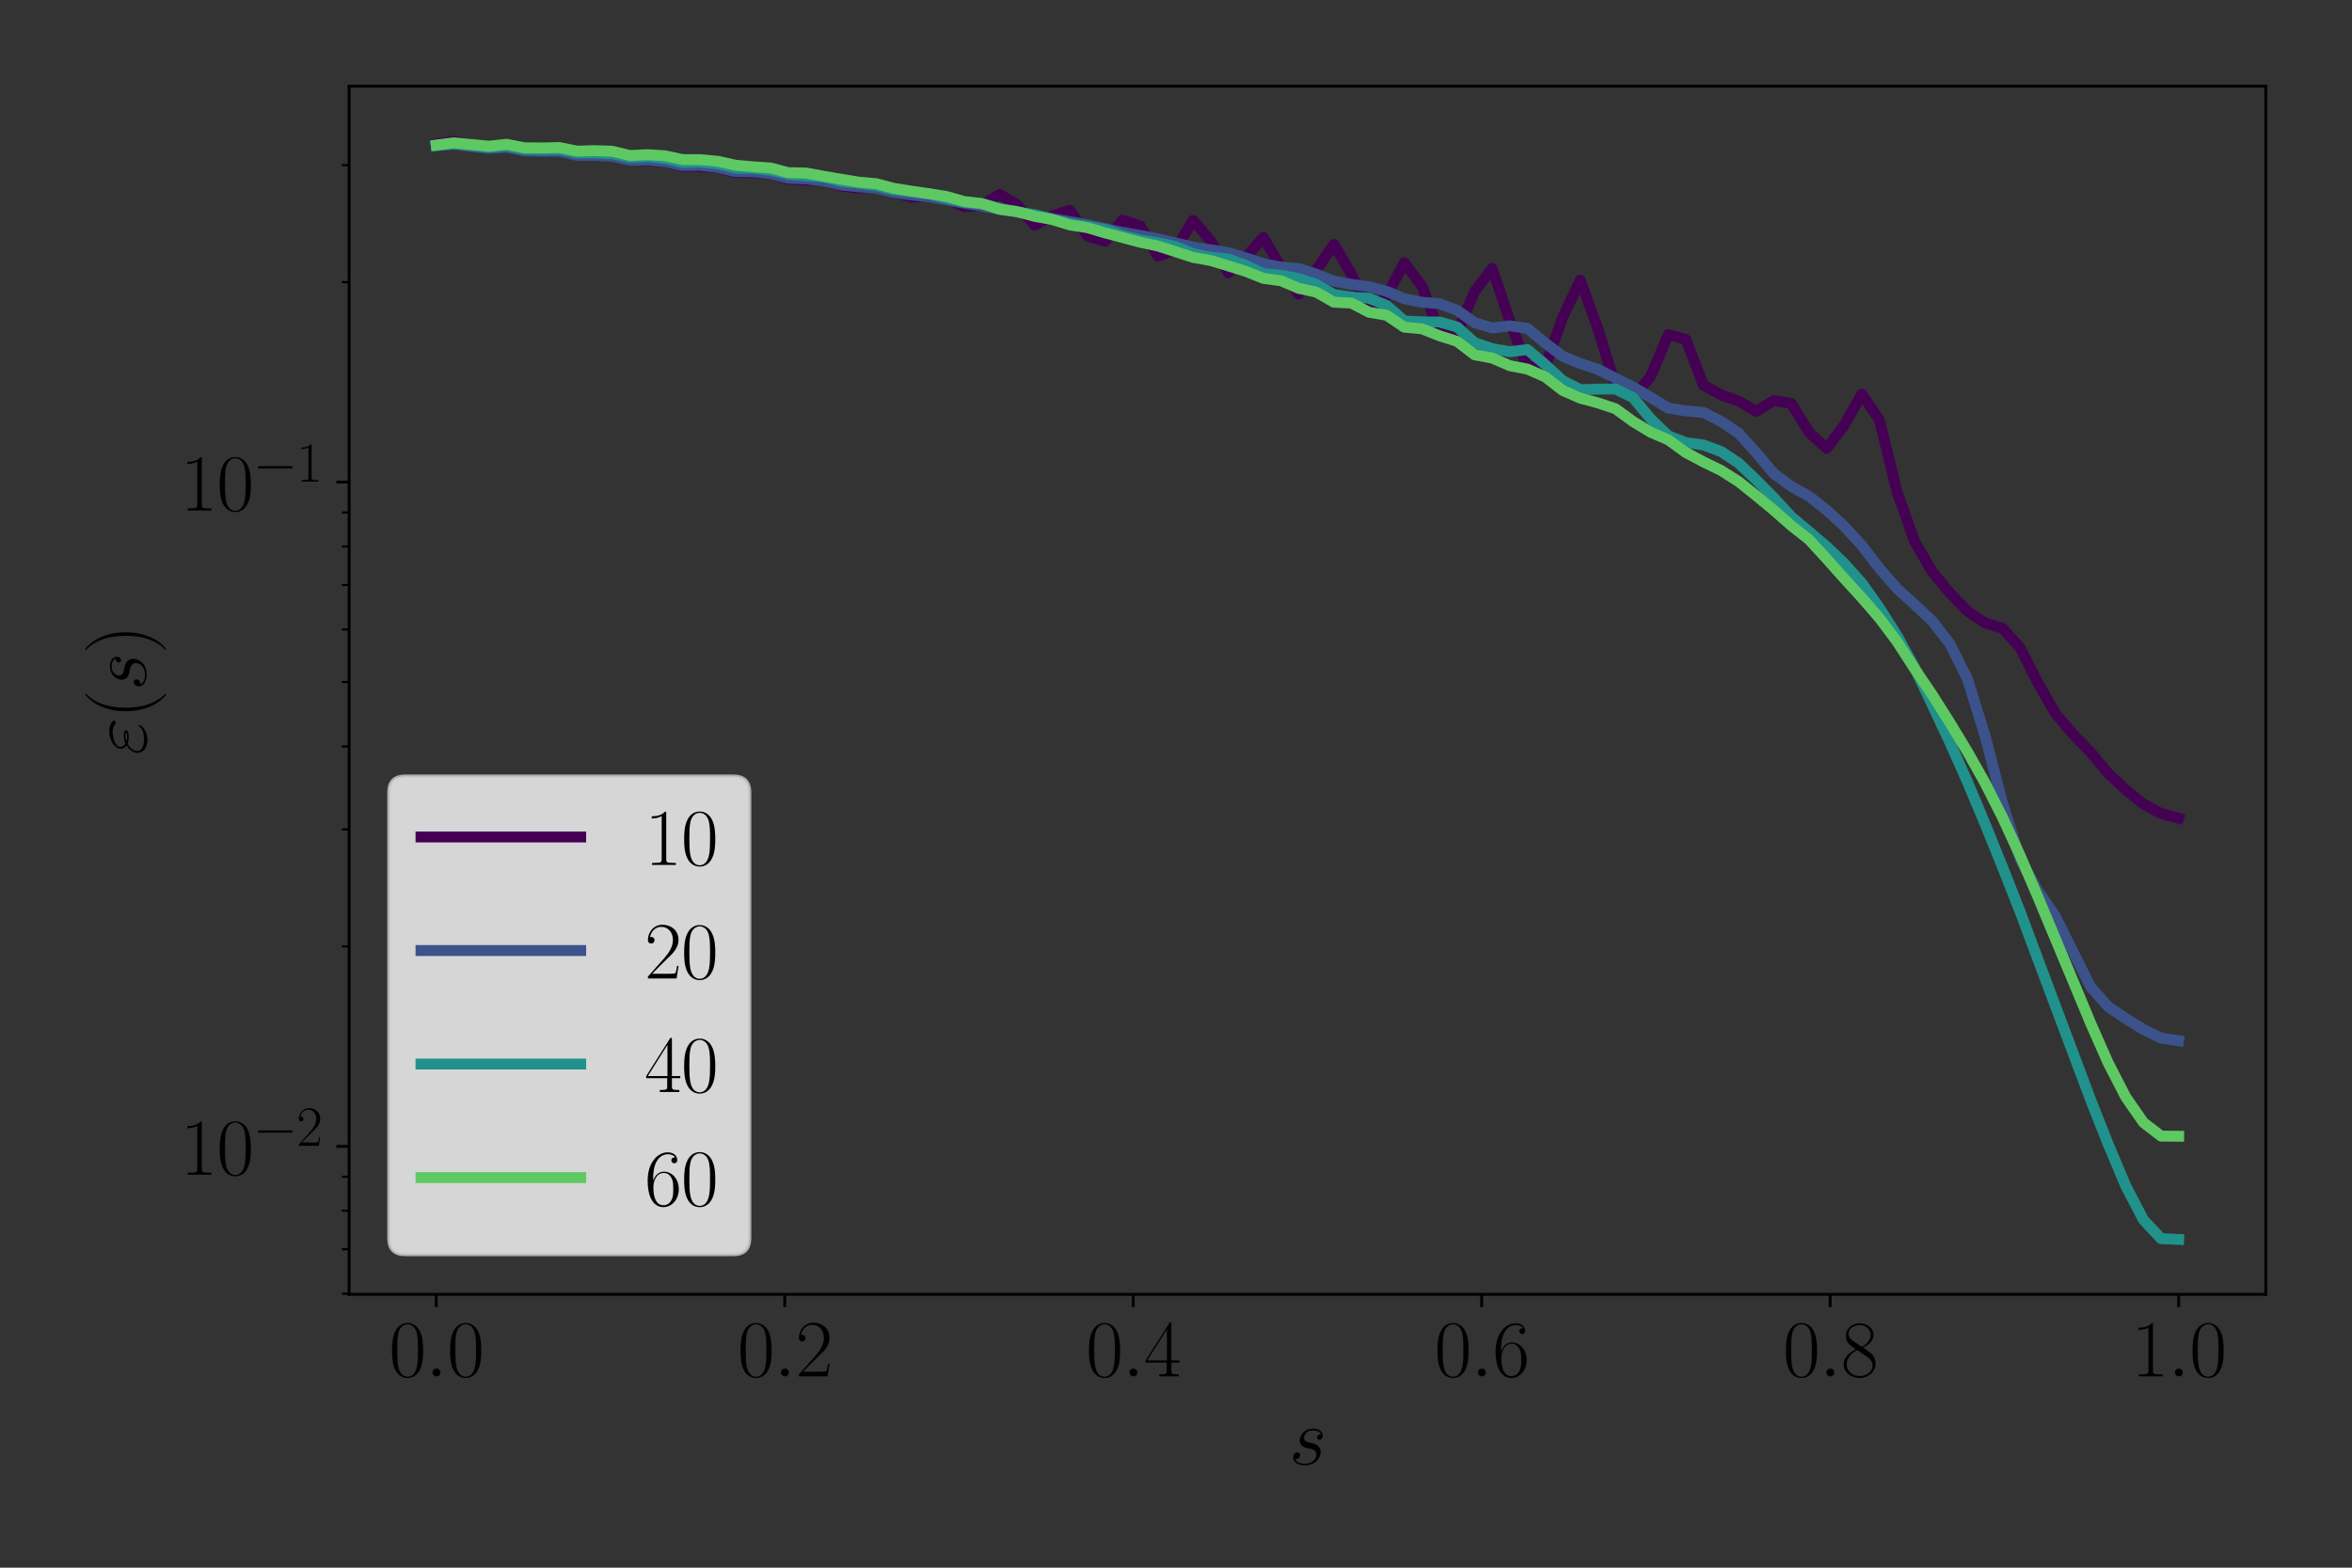 <?xml version="1.0" encoding="utf-8" standalone="no"?>
<!DOCTYPE svg PUBLIC "-//W3C//DTD SVG 1.1//EN"
  "http://www.w3.org/Graphics/SVG/1.1/DTD/svg11.dtd">
<svg xmlns:xlink="http://www.w3.org/1999/xlink" width="648pt" height="432pt" viewBox="0 0 648 432" xmlns="http://www.w3.org/2000/svg" version="1.1">
 <rect x="0" y="0" width="648" height="432" fill="#333333" stroke="none"/>
 <defs>
  <style type="text/css">*{stroke-linejoin: round; stroke-linecap: butt}</style>
 </defs>
 <g id="figure_1">
  <g id="patch_1">
   <path d="M 0 432 
L 648 432 
L 648 0 
L 0 0 
L 0 432 
z
" style="fill: none"/>
  </g>
  <g id="axes_1">
   <g id="patch_2">
    <path d="M 96.188 356.671 
L 624.24 356.671 
L 624.24 23.76 
L 96.188 23.76 
L 96.188 356.671 
z
" style="fill: none"/>
   </g>
   <g id="matplotlib.axis_1">
    <g id="xtick_1">
     <g id="line2d_1">
      <defs>
       <path id="m12475a900a" d="M 0 0 
L 0 3.5 
" style="stroke: #000000; stroke-width: 0.8"/>
      </defs>
      <g>
       <use xlink:href="#m12475a900a" x="120.19" y="356.671" style="stroke: #000000; stroke-width: 0.8"/>
      </g>
     </g>
     <g id="text_1">
      <!-- $\mathdefault{0.0}$ -->
      <g transform="translate(107.158 379.287) scale(0.22 -0.22)">
       <defs>
        <path id="CMR17-30" d="M 2688 2025 
C 2688 2416 2682 3080 2413 3591 
C 2176 4039 1798 4198 1466 4198 
C 1158 4198 768 4058 525 3597 
C 269 3118 243 2524 243 2025 
C 243 1661 250 1106 448 619 
C 723 -39 1216 -128 1466 -128 
C 1760 -128 2208 -7 2470 600 
C 2662 1042 2688 1559 2688 2025 
z
M 1466 -26 
C 1056 -26 813 325 723 812 
C 653 1188 653 1738 653 2096 
C 653 2588 653 2997 736 3387 
C 858 3929 1216 4096 1466 4096 
C 1728 4096 2067 3923 2189 3400 
C 2272 3036 2278 2607 2278 2096 
C 2278 1680 2278 1169 2202 792 
C 2067 95 1690 -26 1466 -26 
z
" transform="scale(0.016)"/>
        <path id="CMMI12-3a" d="M 1178 307 
C 1178 492 1024 619 870 619 
C 685 619 557 466 557 313 
C 557 128 710 0 864 0 
C 1050 0 1178 153 1178 307 
z
" transform="scale(0.016)"/>
       </defs>
       <use xlink:href="#CMR17-30" transform="scale(0.996)"/>
       <use xlink:href="#CMMI12-3a" transform="translate(45.69 0) scale(0.996)"/>
       <use xlink:href="#CMR17-30" transform="translate(72.788 0) scale(0.996)"/>
      </g>
     </g>
    </g>
    <g id="xtick_2">
     <g id="line2d_2">
      <g>
       <use xlink:href="#m12475a900a" x="216.2" y="356.671" style="stroke: #000000; stroke-width: 0.8"/>
      </g>
     </g>
     <g id="text_2">
      <!-- $\mathdefault{0.2}$ -->
      <g transform="translate(203.167 379.287) scale(0.22 -0.22)">
       <defs>
        <path id="CMR17-32" d="M 2669 989 
L 2554 989 
C 2490 536 2438 459 2413 420 
C 2381 369 1920 369 1830 369 
L 602 369 
C 832 619 1280 1072 1824 1597 
C 2214 1967 2669 2402 2669 3035 
C 2669 3790 2067 4224 1395 4224 
C 691 4224 262 3604 262 3030 
C 262 2780 448 2748 525 2748 
C 589 2748 781 2787 781 3010 
C 781 3207 614 3264 525 3264 
C 486 3264 448 3258 422 3245 
C 544 3790 915 4058 1306 4058 
C 1862 4058 2227 3617 2227 3035 
C 2227 2479 1901 2000 1536 1584 
L 262 146 
L 262 0 
L 2515 0 
L 2669 989 
z
" transform="scale(0.016)"/>
       </defs>
       <use xlink:href="#CMR17-30" transform="scale(0.996)"/>
       <use xlink:href="#CMMI12-3a" transform="translate(45.69 0) scale(0.996)"/>
       <use xlink:href="#CMR17-32" transform="translate(72.788 0) scale(0.996)"/>
      </g>
     </g>
    </g>
    <g id="xtick_3">
     <g id="line2d_3">
      <g>
       <use xlink:href="#m12475a900a" x="312.209" y="356.671" style="stroke: #000000; stroke-width: 0.8"/>
      </g>
     </g>
     <g id="text_3">
      <!-- $\mathdefault{0.4}$ -->
      <g transform="translate(299.177 379.287) scale(0.22 -0.22)">
       <defs>
        <path id="CMR17-34" d="M 2150 4122 
C 2150 4256 2144 4256 2029 4256 
L 128 1254 
L 128 1088 
L 1779 1088 
L 1779 457 
C 1779 224 1766 160 1318 160 
L 1197 160 
L 1197 0 
C 1402 0 1747 0 1965 0 
C 2182 0 2528 0 2733 0 
L 2733 160 
L 2611 160 
C 2163 160 2150 224 2150 457 
L 2150 1088 
L 2803 1088 
L 2803 1254 
L 2150 1254 
L 2150 4122 
z
M 1798 3703 
L 1798 1254 
L 256 1254 
L 1798 3703 
z
" transform="scale(0.016)"/>
       </defs>
       <use xlink:href="#CMR17-30" transform="scale(0.996)"/>
       <use xlink:href="#CMMI12-3a" transform="translate(45.69 0) scale(0.996)"/>
       <use xlink:href="#CMR17-34" transform="translate(72.788 0) scale(0.996)"/>
      </g>
     </g>
    </g>
    <g id="xtick_4">
     <g id="line2d_4">
      <g>
       <use xlink:href="#m12475a900a" x="408.219" y="356.671" style="stroke: #000000; stroke-width: 0.8"/>
      </g>
     </g>
     <g id="text_4">
      <!-- $\mathdefault{0.6}$ -->
      <g transform="translate(395.186 379.287) scale(0.22 -0.22)">
       <defs>
        <path id="CMR17-36" d="M 678 2176 
C 678 3690 1395 4032 1811 4032 
C 1946 4032 2272 4009 2400 3776 
C 2298 3776 2106 3776 2106 3553 
C 2106 3381 2246 3323 2336 3323 
C 2394 3323 2566 3348 2566 3560 
C 2566 3954 2246 4179 1805 4179 
C 1043 4179 243 3390 243 1984 
C 243 253 966 -128 1478 -128 
C 2099 -128 2688 427 2688 1283 
C 2688 2081 2170 2662 1517 2662 
C 1126 2662 838 2407 678 1960 
L 678 2176 
z
M 1478 25 
C 691 25 691 1200 691 1436 
C 691 1896 909 2560 1504 2560 
C 1613 2560 1926 2560 2138 2120 
C 2253 1870 2253 1609 2253 1289 
C 2253 944 2253 690 2118 434 
C 1978 171 1773 25 1478 25 
z
" transform="scale(0.016)"/>
       </defs>
       <use xlink:href="#CMR17-30" transform="scale(0.996)"/>
       <use xlink:href="#CMMI12-3a" transform="translate(45.69 0) scale(0.996)"/>
       <use xlink:href="#CMR17-36" transform="translate(72.788 0) scale(0.996)"/>
      </g>
     </g>
    </g>
    <g id="xtick_5">
     <g id="line2d_5">
      <g>
       <use xlink:href="#m12475a900a" x="504.228" y="356.671" style="stroke: #000000; stroke-width: 0.8"/>
      </g>
     </g>
     <g id="text_5">
      <!-- $\mathdefault{0.8}$ -->
      <g transform="translate(491.196 379.287) scale(0.22 -0.22)">
       <defs>
        <path id="CMR17-38" d="M 1741 2264 
C 2144 2467 2554 2773 2554 3263 
C 2554 3841 1990 4179 1472 4179 
C 890 4179 378 3759 378 3180 
C 378 3021 416 2747 666 2505 
C 730 2442 998 2251 1171 2130 
C 883 1983 211 1634 211 934 
C 211 279 838 -128 1459 -128 
C 2144 -128 2720 362 2720 1010 
C 2720 1590 2330 1857 2074 2029 
L 1741 2264 
z
M 902 2822 
C 851 2854 595 3051 595 3351 
C 595 3739 998 4032 1459 4032 
C 1965 4032 2336 3676 2336 3262 
C 2336 2669 1670 2331 1638 2331 
C 1632 2331 1626 2331 1574 2370 
L 902 2822 
z
M 2080 1519 
C 2176 1449 2483 1240 2483 851 
C 2483 381 2010 25 1472 25 
C 890 25 448 438 448 940 
C 448 1443 838 1862 1280 2060 
L 2080 1519 
z
" transform="scale(0.016)"/>
       </defs>
       <use xlink:href="#CMR17-30" transform="scale(0.996)"/>
       <use xlink:href="#CMMI12-3a" transform="translate(45.69 0) scale(0.996)"/>
       <use xlink:href="#CMR17-38" transform="translate(72.788 0) scale(0.996)"/>
      </g>
     </g>
    </g>
    <g id="xtick_6">
     <g id="line2d_6">
      <g>
       <use xlink:href="#m12475a900a" x="600.238" y="356.671" style="stroke: #000000; stroke-width: 0.8"/>
      </g>
     </g>
     <g id="text_6">
      <!-- $\mathdefault{1.0}$ -->
      <g transform="translate(587.205 379.287) scale(0.22 -0.22)">
       <defs>
        <path id="CMR17-31" d="M 1702 4058 
C 1702 4192 1696 4192 1606 4192 
C 1357 3916 979 3827 621 3827 
C 602 3827 570 3827 563 3808 
C 557 3795 557 3782 557 3648 
C 755 3648 1088 3686 1344 3839 
L 1344 461 
C 1344 236 1331 160 781 160 
L 589 160 
L 589 0 
C 896 0 1216 0 1523 0 
C 1830 0 2150 0 2458 0 
L 2458 160 
L 2266 160 
C 1715 160 1702 230 1702 458 
L 1702 4058 
z
" transform="scale(0.016)"/>
       </defs>
       <use xlink:href="#CMR17-31" transform="scale(0.996)"/>
       <use xlink:href="#CMMI12-3a" transform="translate(45.69 0) scale(0.996)"/>
       <use xlink:href="#CMR17-30" transform="translate(72.788 0) scale(0.996)"/>
      </g>
     </g>
    </g>
    <g id="text_7">
     <!-- $s$ -->
     <g transform="translate(355.159 403.572) scale(0.22 -0.22)">
      <defs>
       <path id="CMMI12-73" d="M 1459 1280 
C 1568 1261 1741 1223 1779 1216 
C 1862 1192 2150 1090 2150 783 
C 2150 586 1971 70 1229 70 
C 1094 70 614 70 486 436 
C 742 404 870 603 870 745 
C 870 880 781 950 653 950 
C 512 950 326 841 326 552 
C 326 173 710 -64 1222 -64 
C 2195 -64 2483 651 2483 984 
C 2483 1079 2483 1258 2278 1462 
C 2118 1616 1965 1648 1619 1718 
C 1446 1756 1171 1814 1171 2101 
C 1171 2229 1286 2689 1894 2689 
C 2163 2689 2426 2589 2490 2368 
C 2208 2368 2195 2125 2195 2119 
C 2195 1984 2317 1946 2374 1946 
C 2464 1946 2643 2015 2643 2281 
C 2643 2545 2400 2816 1901 2816 
C 1062 2816 838 2160 838 1899 
C 838 1414 1312 1312 1459 1280 
z
" transform="scale(0.016)"/>
      </defs>
      <use xlink:href="#CMMI12-73" transform="scale(0.996)"/>
     </g>
    </g>
   </g>
   <g id="matplotlib.axis_2">
    <g id="ytick_1">
     <g id="line2d_7">
      <defs>
       <path id="m656d91593b" d="M 0 0 
L -3.5 0 
" style="stroke: #000000; stroke-width: 0.8"/>
      </defs>
      <g>
       <use xlink:href="#m656d91593b" x="96.188" y="315.893" style="stroke: #000000; stroke-width: 0.8"/>
      </g>
     </g>
     <g id="text_8">
      <!-- $\mathdefault{10^{-2}}$ -->
      <g transform="translate(49.64 323.701) scale(0.22 -0.22)">
       <defs>
        <path id="CMSY10-0" d="M 4218 1472 
C 4326 1472 4442 1472 4442 1600 
C 4442 1728 4326 1728 4218 1728 
L 755 1728 
C 646 1728 531 1728 531 1600 
C 531 1472 646 1472 755 1472 
L 4218 1472 
z
" transform="scale(0.016)"/>
       </defs>
       <use xlink:href="#CMR17-31" transform="scale(0.996)"/>
       <use xlink:href="#CMR17-30" transform="translate(45.69 0) scale(0.996)"/>
       <use xlink:href="#CMSY10-0" transform="translate(91.381 36.154) scale(0.697)"/>
       <use xlink:href="#CMR17-32" transform="translate(145.622 36.154) scale(0.697)"/>
      </g>
     </g>
    </g>
    <g id="ytick_2">
     <g id="line2d_8">
      <g>
       <use xlink:href="#m656d91593b" x="96.188" y="132.85" style="stroke: #000000; stroke-width: 0.8"/>
      </g>
     </g>
     <g id="text_9">
      <!-- $\mathdefault{10^{-1}}$ -->
      <g transform="translate(49.64 140.658) scale(0.22 -0.22)">
       <use xlink:href="#CMR17-31" transform="scale(0.996)"/>
       <use xlink:href="#CMR17-30" transform="translate(45.69 0) scale(0.996)"/>
       <use xlink:href="#CMSY10-0" transform="translate(91.381 36.154) scale(0.697)"/>
       <use xlink:href="#CMR17-31" transform="translate(145.622 36.154) scale(0.697)"/>
      </g>
     </g>
    </g>
    <g id="ytick_3">
     <g id="line2d_9">
      <defs>
       <path id="m7059deb3da" d="M 0 0 
L -2 0 
" style="stroke: #000000; stroke-width: 0.6"/>
      </defs>
      <g>
       <use xlink:href="#m7059deb3da" x="96.188" y="356.501" style="stroke: #000000; stroke-width: 0.6"/>
      </g>
     </g>
    </g>
    <g id="ytick_4">
     <g id="line2d_10">
      <g>
       <use xlink:href="#m7059deb3da" x="96.188" y="344.247" style="stroke: #000000; stroke-width: 0.6"/>
      </g>
     </g>
    </g>
    <g id="ytick_5">
     <g id="line2d_11">
      <g>
       <use xlink:href="#m7059deb3da" x="96.188" y="333.632" style="stroke: #000000; stroke-width: 0.6"/>
      </g>
     </g>
    </g>
    <g id="ytick_6">
     <g id="line2d_12">
      <g>
       <use xlink:href="#m7059deb3da" x="96.188" y="324.269" style="stroke: #000000; stroke-width: 0.6"/>
      </g>
     </g>
    </g>
    <g id="ytick_7">
     <g id="line2d_13">
      <g>
       <use xlink:href="#m7059deb3da" x="96.188" y="260.792" style="stroke: #000000; stroke-width: 0.6"/>
      </g>
     </g>
    </g>
    <g id="ytick_8">
     <g id="line2d_14">
      <g>
       <use xlink:href="#m7059deb3da" x="96.188" y="228.559" style="stroke: #000000; stroke-width: 0.6"/>
      </g>
     </g>
    </g>
    <g id="ytick_9">
     <g id="line2d_15">
      <g>
       <use xlink:href="#m7059deb3da" x="96.188" y="205.69" style="stroke: #000000; stroke-width: 0.6"/>
      </g>
     </g>
    </g>
    <g id="ytick_10">
     <g id="line2d_16">
      <g>
       <use xlink:href="#m7059deb3da" x="96.188" y="187.951" style="stroke: #000000; stroke-width: 0.6"/>
      </g>
     </g>
    </g>
    <g id="ytick_11">
     <g id="line2d_17">
      <g>
       <use xlink:href="#m7059deb3da" x="96.188" y="173.458" style="stroke: #000000; stroke-width: 0.6"/>
      </g>
     </g>
    </g>
    <g id="ytick_12">
     <g id="line2d_18">
      <g>
       <use xlink:href="#m7059deb3da" x="96.188" y="161.203" style="stroke: #000000; stroke-width: 0.6"/>
      </g>
     </g>
    </g>
    <g id="ytick_13">
     <g id="line2d_19">
      <g>
       <use xlink:href="#m7059deb3da" x="96.188" y="150.588" style="stroke: #000000; stroke-width: 0.6"/>
      </g>
     </g>
    </g>
    <g id="ytick_14">
     <g id="line2d_20">
      <g>
       <use xlink:href="#m7059deb3da" x="96.188" y="141.225" style="stroke: #000000; stroke-width: 0.6"/>
      </g>
     </g>
    </g>
    <g id="ytick_15">
     <g id="line2d_21">
      <g>
       <use xlink:href="#m7059deb3da" x="96.188" y="77.748" style="stroke: #000000; stroke-width: 0.6"/>
      </g>
     </g>
    </g>
    <g id="ytick_16">
     <g id="line2d_22">
      <g>
       <use xlink:href="#m7059deb3da" x="96.188" y="45.516" style="stroke: #000000; stroke-width: 0.6"/>
      </g>
     </g>
    </g>
    <g id="text_10">
     <!-- $\varepsilon(s)$ -->
     <g transform="translate(40.179 208.053) rotate(-90) scale(0.22 -0.22)">
      <defs>
       <path id="CMMI12-22" d="M 890 1427 
C 1094 1345 1312 1345 1434 1345 
C 1600 1345 1933 1345 1933 1550 
C 1933 1678 1811 1728 1485 1728 
C 1325 1728 1133 1709 909 1613 
C 710 1708 634 1852 634 1990 
C 634 2379 1261 2606 1830 2606 
C 1939 2606 2170 2606 2438 2411 
C 2477 2387 2496 2367 2541 2367 
C 2618 2367 2701 2449 2701 2526 
C 2701 2639 2330 2880 1888 2880 
C 1171 2880 493 2449 493 1972 
C 493 1734 646 1586 755 1509 
C 384 1301 166 961 166 652 
C 166 219 563 -128 1178 -128 
C 2022 -128 2362 424 2362 512 
C 2362 543 2336 568 2304 568 
C 2272 568 2259 549 2234 512 
C 2163 395 1997 146 1235 146 
C 838 146 314 245 314 686 
C 314 898 474 1214 890 1427 
z
M 1088 1518 
C 1261 1600 1427 1600 1472 1600 
C 1651 1600 1683 1583 1786 1545 
C 1677 1472 1664 1472 1434 1472 
C 1318 1472 1216 1472 1088 1518 
z
" transform="scale(0.016)"/>
       <path id="CMR17-28" d="M 1958 -1561 
C 1958 -1555 1958 -1542 1939 -1523 
C 1645 -1224 858 -407 858 1581 
C 858 3569 1632 4379 1946 4697 
C 1946 4704 1958 4717 1958 4736 
C 1958 4755 1939 4768 1914 4768 
C 1843 4768 1299 4296 986 3594 
C 666 2887 576 2199 576 1588 
C 576 1128 621 351 1005 -471 
C 1312 -1135 1837 -1600 1914 -1600 
C 1946 -1600 1958 -1587 1958 -1561 
z
" transform="scale(0.016)"/>
       <path id="CMR17-29" d="M 1683 1581 
C 1683 2040 1638 2817 1254 3639 
C 947 4303 422 4768 346 4768 
C 326 4768 301 4761 301 4729 
C 301 4717 307 4710 314 4697 
C 621 4378 1402 3568 1402 1584 
C 1402 -407 627 -1217 314 -1537 
C 307 -1549 301 -1556 301 -1568 
C 301 -1600 326 -1600 346 -1600 
C 416 -1600 960 -1128 1274 -426 
C 1594 281 1683 969 1683 1581 
z
" transform="scale(0.016)"/>
      </defs>
      <use xlink:href="#CMMI12-22" transform="scale(0.996)"/>
      <use xlink:href="#CMR17-28" transform="translate(45.65 0) scale(0.996)"/>
      <use xlink:href="#CMMI12-73" transform="translate(80.931 0) scale(0.996)"/>
      <use xlink:href="#CMR17-29" transform="translate(126.881 0) scale(0.996)"/>
     </g>
    </g>
   </g>
   <g id="line2d_23">
    <path d="M 120.19 39.7 
L 125.039 38.892 
L 129.888 40.201 
L 134.737 40.829 
L 139.586 39.812 
L 144.435 41.436 
L 149.284 41.619 
L 154.133 41.192 
L 158.982 42.747 
L 163.831 42.698 
L 168.68 42.959 
L 173.529 44.011 
L 178.378 44.317 
L 183.227 44.559 
L 188.076 45.856 
L 192.925 45.89 
L 197.774 46.235 
L 202.623 47.516 
L 207.472 47.597 
L 212.321 47.969 
L 217.17 49.345 
L 222.018 49.666 
L 226.867 49.675 
L 231.716 51.222 
L 236.565 51.841 
L 241.414 51.576 
L 246.263 52.933 
L 251.112 54.349 
L 255.961 53.993 
L 260.81 54.586 
L 265.659 56.949 
L 270.508 56.607 
L 275.357 53.579 
L 280.206 56.376 
L 285.055 62.051 
L 289.904 59.478 
L 294.753 57.95 
L 299.602 65.058 
L 304.451 66.505 
L 309.3 60.674 
L 314.149 62.292 
L 318.998 70.594 
L 323.847 68.822 
L 328.696 60.7 
L 333.545 66.326 
L 338.394 75.193 
L 343.243 70.818 
L 348.092 65.429 
L 352.94 73.739 
L 357.789 81.079 
L 362.638 74.435 
L 367.487 67.333 
L 372.336 75.542 
L 377.185 85.816 
L 382.034 81.533 
L 386.883 72.398 
L 391.732 78.771 
L 396.581 91.412 
L 401.43 91.752 
L 406.279 80.282 
L 411.128 73.966 
L 415.977 88.565 
L 420.826 101.216 
L 425.675 101.27 
L 430.524 87.509 
L 435.373 77.194 
L 440.222 90.573 
L 445.071 106.286 
L 449.92 109.653 
L 454.769 103.748 
L 459.618 92.228 
L 464.467 93.534 
L 469.316 106.141 
L 474.165 108.806 
L 479.014 110.51 
L 483.863 113.353 
L 488.711 110.403 
L 493.56 111.216 
L 498.409 119.116 
L 503.258 123.549 
L 508.107 117.158 
L 512.956 108.612 
L 517.805 115.751 
L 522.654 135.545 
L 527.503 149.207 
L 532.352 157.547 
L 537.201 163.378 
L 542.05 168.405 
L 546.899 171.665 
L 551.748 173.158 
L 556.597 178.58 
L 561.446 188.151 
L 566.295 196.635 
L 571.144 202.289 
L 575.993 207.319 
L 580.842 213.143 
L 585.691 217.65 
L 590.54 221.585 
L 595.389 224.161 
L 600.238 225.469 
" clip-path="url(#p4a7986c7bc)" style="fill: none; stroke: #440154; stroke-width: 3; stroke-linecap: square"/>
   </g>
   <g id="line2d_24">
    <path d="M 120.19 40.171 
L 125.039 39.761 
L 129.888 40.362 
L 134.737 40.914 
L 139.586 40.585 
L 144.435 41.576 
L 149.284 41.74 
L 154.133 41.704 
L 158.982 42.822 
L 163.831 42.813 
L 168.68 43.064 
L 173.529 44.149 
L 178.378 44.101 
L 183.227 44.552 
L 188.076 45.619 
L 192.925 45.574 
L 197.774 46.136 
L 202.623 47.279 
L 207.472 47.327 
L 212.321 47.89 
L 217.17 49.107 
L 222.018 49.297 
L 226.867 49.827 
L 231.716 50.969 
L 236.565 51.483 
L 241.414 51.831 
L 246.263 53.048 
L 251.112 53.704 
L 255.961 54.233 
L 260.81 55.094 
L 265.659 55.987 
L 270.508 56.804 
L 275.357 57.715 
L 280.206 58.501 
L 285.055 59.204 
L 289.904 60.278 
L 294.753 61.068 
L 299.602 61.918 
L 304.451 62.972 
L 309.3 64.046 
L 314.149 64.886 
L 318.998 65.782 
L 323.847 66.939 
L 328.696 68.094 
L 333.545 68.836 
L 338.394 69.607 
L 343.243 71.068 
L 348.092 72.683 
L 352.94 73.596 
L 357.789 74.014 
L 362.638 75.546 
L 367.487 77.45 
L 372.336 78.384 
L 377.185 78.996 
L 382.034 80.292 
L 386.883 82.304 
L 391.732 83.296 
L 396.581 83.667 
L 401.43 85.491 
L 406.279 88.929 
L 411.128 90.378 
L 415.977 89.782 
L 420.826 90.485 
L 425.675 94.512 
L 430.524 98.163 
L 435.373 100.171 
L 440.222 101.775 
L 445.071 104.239 
L 449.92 106.657 
L 454.769 109.499 
L 459.618 112.449 
L 464.467 113.237 
L 469.316 113.667 
L 474.165 116.129 
L 479.014 119.392 
L 483.863 124.751 
L 488.711 130.507 
L 493.56 134.08 
L 498.409 136.747 
L 503.258 140.598 
L 508.107 145.042 
L 512.956 150.309 
L 517.805 156.628 
L 522.654 162.203 
L 527.503 166.587 
L 532.352 171.139 
L 537.201 177.372 
L 542.05 187.127 
L 546.899 202.741 
L 551.748 221.457 
L 556.597 236.792 
L 561.446 245.478 
L 566.295 252.531 
L 571.144 262.275 
L 575.993 271.97 
L 580.842 277.415 
L 585.691 280.703 
L 590.54 283.687 
L 595.389 286.079 
L 600.238 286.778 
" clip-path="url(#p4a7986c7bc)" style="fill: none; stroke: #3b528b; stroke-width: 3; stroke-linecap: square"/>
   </g>
   <g id="line2d_25">
    <path d="M 120.19 40.093 
L 125.039 39.593 
L 129.888 40.137 
L 134.737 40.597 
L 139.586 40.181 
L 144.435 41.139 
L 149.284 41.214 
L 154.133 41.18 
L 158.982 42.149 
L 163.831 42.133 
L 168.68 42.372 
L 173.529 43.369 
L 178.378 43.17 
L 183.227 43.635 
L 188.076 44.763 
L 192.925 44.697 
L 197.774 45.132 
L 202.623 46.319 
L 207.472 46.35 
L 212.321 46.946 
L 217.17 48.002 
L 222.018 48.441 
L 226.867 48.768 
L 231.716 50.016 
L 236.565 50.529 
L 241.414 51.111 
L 246.263 52.317 
L 251.112 52.89 
L 255.961 53.463 
L 260.81 54.664 
L 265.659 55.717 
L 270.508 56.126 
L 275.357 57.416 
L 280.206 58.382 
L 285.055 59.167 
L 289.904 60.37 
L 294.753 61.634 
L 299.602 62.389 
L 304.451 63.217 
L 309.3 64.916 
L 314.149 66.131 
L 318.998 66.885 
L 323.847 67.946 
L 328.696 69.895 
L 333.545 70.921 
L 338.394 71.36 
L 343.243 73.142 
L 348.092 75.424 
L 352.94 75.838 
L 357.789 76.775 
L 362.638 78.381 
L 367.487 81.18 
L 372.336 81.877 
L 377.185 82.181 
L 382.034 84.187 
L 386.883 88.436 
L 391.732 88.704 
L 396.581 88.727 
L 401.43 90.114 
L 406.279 94.44 
L 411.128 96.082 
L 415.977 96.917 
L 420.826 96.334 
L 425.675 100.423 
L 430.524 104.901 
L 435.373 107.369 
L 440.222 107.233 
L 445.071 107.177 
L 449.92 109.585 
L 454.769 115.403 
L 459.618 120.102 
L 464.467 121.974 
L 469.316 122.619 
L 474.165 124.413 
L 479.014 127.635 
L 483.863 132.26 
L 488.711 137.187 
L 493.56 142.416 
L 498.409 146.487 
L 503.258 150.622 
L 508.107 155.261 
L 512.956 160.687 
L 517.805 167.534 
L 522.654 175.154 
L 527.503 183.997 
L 532.352 194.249 
L 537.201 204.565 
L 542.05 215.461 
L 546.899 227.016 
L 551.748 239.007 
L 556.597 251.331 
L 561.446 264.31 
L 566.295 277.247 
L 571.144 290.145 
L 575.993 303.065 
L 580.842 315.343 
L 585.691 326.849 
L 590.54 336.131 
L 595.389 341.325 
L 600.238 341.538 
" clip-path="url(#p4a7986c7bc)" style="fill: none; stroke: #21918c; stroke-width: 3; stroke-linecap: square"/>
   </g>
   <g id="line2d_26">
    <path d="M 120.19 39.968 
L 125.039 39.351 
L 129.888 39.83 
L 134.737 40.283 
L 139.586 39.754 
L 144.435 40.716 
L 149.284 40.763 
L 154.133 40.659 
L 158.982 41.643 
L 163.831 41.504 
L 168.68 41.675 
L 173.529 42.856 
L 178.378 42.622 
L 183.227 42.934 
L 188.076 43.98 
L 192.925 43.997 
L 197.774 44.447 
L 202.623 45.526 
L 207.472 45.961 
L 212.321 46.291 
L 217.17 47.575 
L 222.018 47.681 
L 226.867 48.551 
L 231.716 49.393 
L 236.565 50.19 
L 241.414 50.624 
L 246.263 51.902 
L 251.112 52.669 
L 255.961 53.368 
L 260.81 54.161 
L 265.659 55.537 
L 270.508 56.101 
L 275.357 57.666 
L 280.206 58.306 
L 285.055 59.617 
L 289.904 60.498 
L 294.753 61.989 
L 299.602 62.738 
L 304.451 64.183 
L 309.3 65.467 
L 314.149 66.753 
L 318.998 67.791 
L 323.847 69.352 
L 328.696 70.929 
L 333.545 71.788 
L 338.394 73.267 
L 343.243 74.784 
L 348.092 76.715 
L 352.94 77.376 
L 357.789 79.452 
L 362.638 80.501 
L 367.487 83.271 
L 372.336 83.522 
L 377.185 86.044 
L 382.034 86.871 
L 386.883 90.155 
L 391.732 90.601 
L 396.581 92.524 
L 401.43 94.06 
L 406.279 97.77 
L 411.128 98.68 
L 415.977 100.78 
L 420.826 101.715 
L 425.675 103.829 
L 430.524 107.587 
L 435.373 109.723 
L 440.222 111.018 
L 445.071 112.634 
L 449.92 116.162 
L 454.769 119.111 
L 459.618 121.191 
L 464.467 124.707 
L 469.316 127.286 
L 474.165 129.642 
L 479.014 132.72 
L 483.863 136.598 
L 488.711 140.616 
L 493.56 144.879 
L 498.409 148.699 
L 503.258 153.968 
L 508.107 159.426 
L 512.956 164.73 
L 517.805 170.331 
L 522.654 176.798 
L 527.503 184.294 
L 532.352 191.465 
L 537.201 199.124 
L 542.05 207.135 
L 546.899 215.744 
L 551.748 225.332 
L 556.597 235.86 
L 561.446 247.115 
L 566.295 258.741 
L 571.144 270.341 
L 575.993 281.977 
L 580.842 292.941 
L 585.691 302.337 
L 590.54 309.328 
L 595.389 313.061 
L 600.238 313.119 
" clip-path="url(#p4a7986c7bc)" style="fill: none; stroke: #5ec962; stroke-width: 3; stroke-linecap: square"/>
   </g>
   <g id="patch_3">
    <path d="M 96.188 356.671 
L 96.188 23.76 
" style="fill: none; stroke: #000000; stroke-width: 0.8; stroke-linejoin: miter; stroke-linecap: square"/>
   </g>
   <g id="patch_4">
    <path d="M 624.24 356.671 
L 624.24 23.76 
" style="fill: none; stroke: #000000; stroke-width: 0.8; stroke-linejoin: miter; stroke-linecap: square"/>
   </g>
   <g id="patch_5">
    <path d="M 96.188 356.671 
L 624.24 356.671 
" style="fill: none; stroke: #000000; stroke-width: 0.8; stroke-linejoin: miter; stroke-linecap: square"/>
   </g>
   <g id="patch_6">
    <path d="M 96.188 23.76 
L 624.24 23.76 
" style="fill: none; stroke: #000000; stroke-width: 0.8; stroke-linejoin: miter; stroke-linecap: square"/>
   </g>
   <g id="legend_1">
    <g id="patch_7">
     <path d="M 111.588 345.671 
L 202.092 345.671 
Q 206.492 345.671 206.492 341.271 
L 206.492 218.332 
Q 206.492 213.932 202.092 213.932 
L 111.588 213.932 
Q 107.188 213.932 107.188 218.332 
L 107.188 341.271 
Q 107.188 345.671 111.588 345.671 
z
" style="fill: #ffffff; opacity: 0.8; stroke: #cccccc; stroke-linejoin: miter"/>
    </g>
    <g id="line2d_27">
     <path d="M 115.988 230.648 
L 137.988 230.648 
L 159.988 230.648 
" style="fill: none; stroke: #440154; stroke-width: 3; stroke-linecap: square"/>
    </g>
    <g id="text_11">
     <!-- $10$ -->
     <g transform="translate(177.588 238.348) scale(0.22 -0.22)">
      <use xlink:href="#CMR17-31" transform="scale(0.996)"/>
      <use xlink:href="#CMR17-30" transform="translate(45.69 0) scale(0.996)"/>
     </g>
    </g>
    <g id="line2d_28">
     <path d="M 115.988 261.933 
L 137.988 261.933 
L 159.988 261.933 
" style="fill: none; stroke: #3b528b; stroke-width: 3; stroke-linecap: square"/>
    </g>
    <g id="text_12">
     <!-- $20$ -->
     <g transform="translate(177.588 269.633) scale(0.22 -0.22)">
      <use xlink:href="#CMR17-32" transform="scale(0.996)"/>
      <use xlink:href="#CMR17-30" transform="translate(45.69 0) scale(0.996)"/>
     </g>
    </g>
    <g id="line2d_29">
     <path d="M 115.988 293.218 
L 137.988 293.218 
L 159.988 293.218 
" style="fill: none; stroke: #21918c; stroke-width: 3; stroke-linecap: square"/>
    </g>
    <g id="text_13">
     <!-- $40$ -->
     <g transform="translate(177.588 300.918) scale(0.22 -0.22)">
      <use xlink:href="#CMR17-34" transform="scale(0.996)"/>
      <use xlink:href="#CMR17-30" transform="translate(45.69 0) scale(0.996)"/>
     </g>
    </g>
    <g id="line2d_30">
     <path d="M 115.988 324.502 
L 137.988 324.502 
L 159.988 324.502 
" style="fill: none; stroke: #5ec962; stroke-width: 3; stroke-linecap: square"/>
    </g>
    <g id="text_14">
     <!-- $60$ -->
     <g transform="translate(177.588 332.202) scale(0.22 -0.22)">
      <use xlink:href="#CMR17-36" transform="scale(0.996)"/>
      <use xlink:href="#CMR17-30" transform="translate(45.69 0) scale(0.996)"/>
     </g>
    </g>
   </g>
  </g>
 </g>
 <defs>
  <clipPath id="p4a7986c7bc">
   <rect x="96.188" y="23.76" width="528.052" height="332.911"/>
  </clipPath>
 </defs>
</svg>
